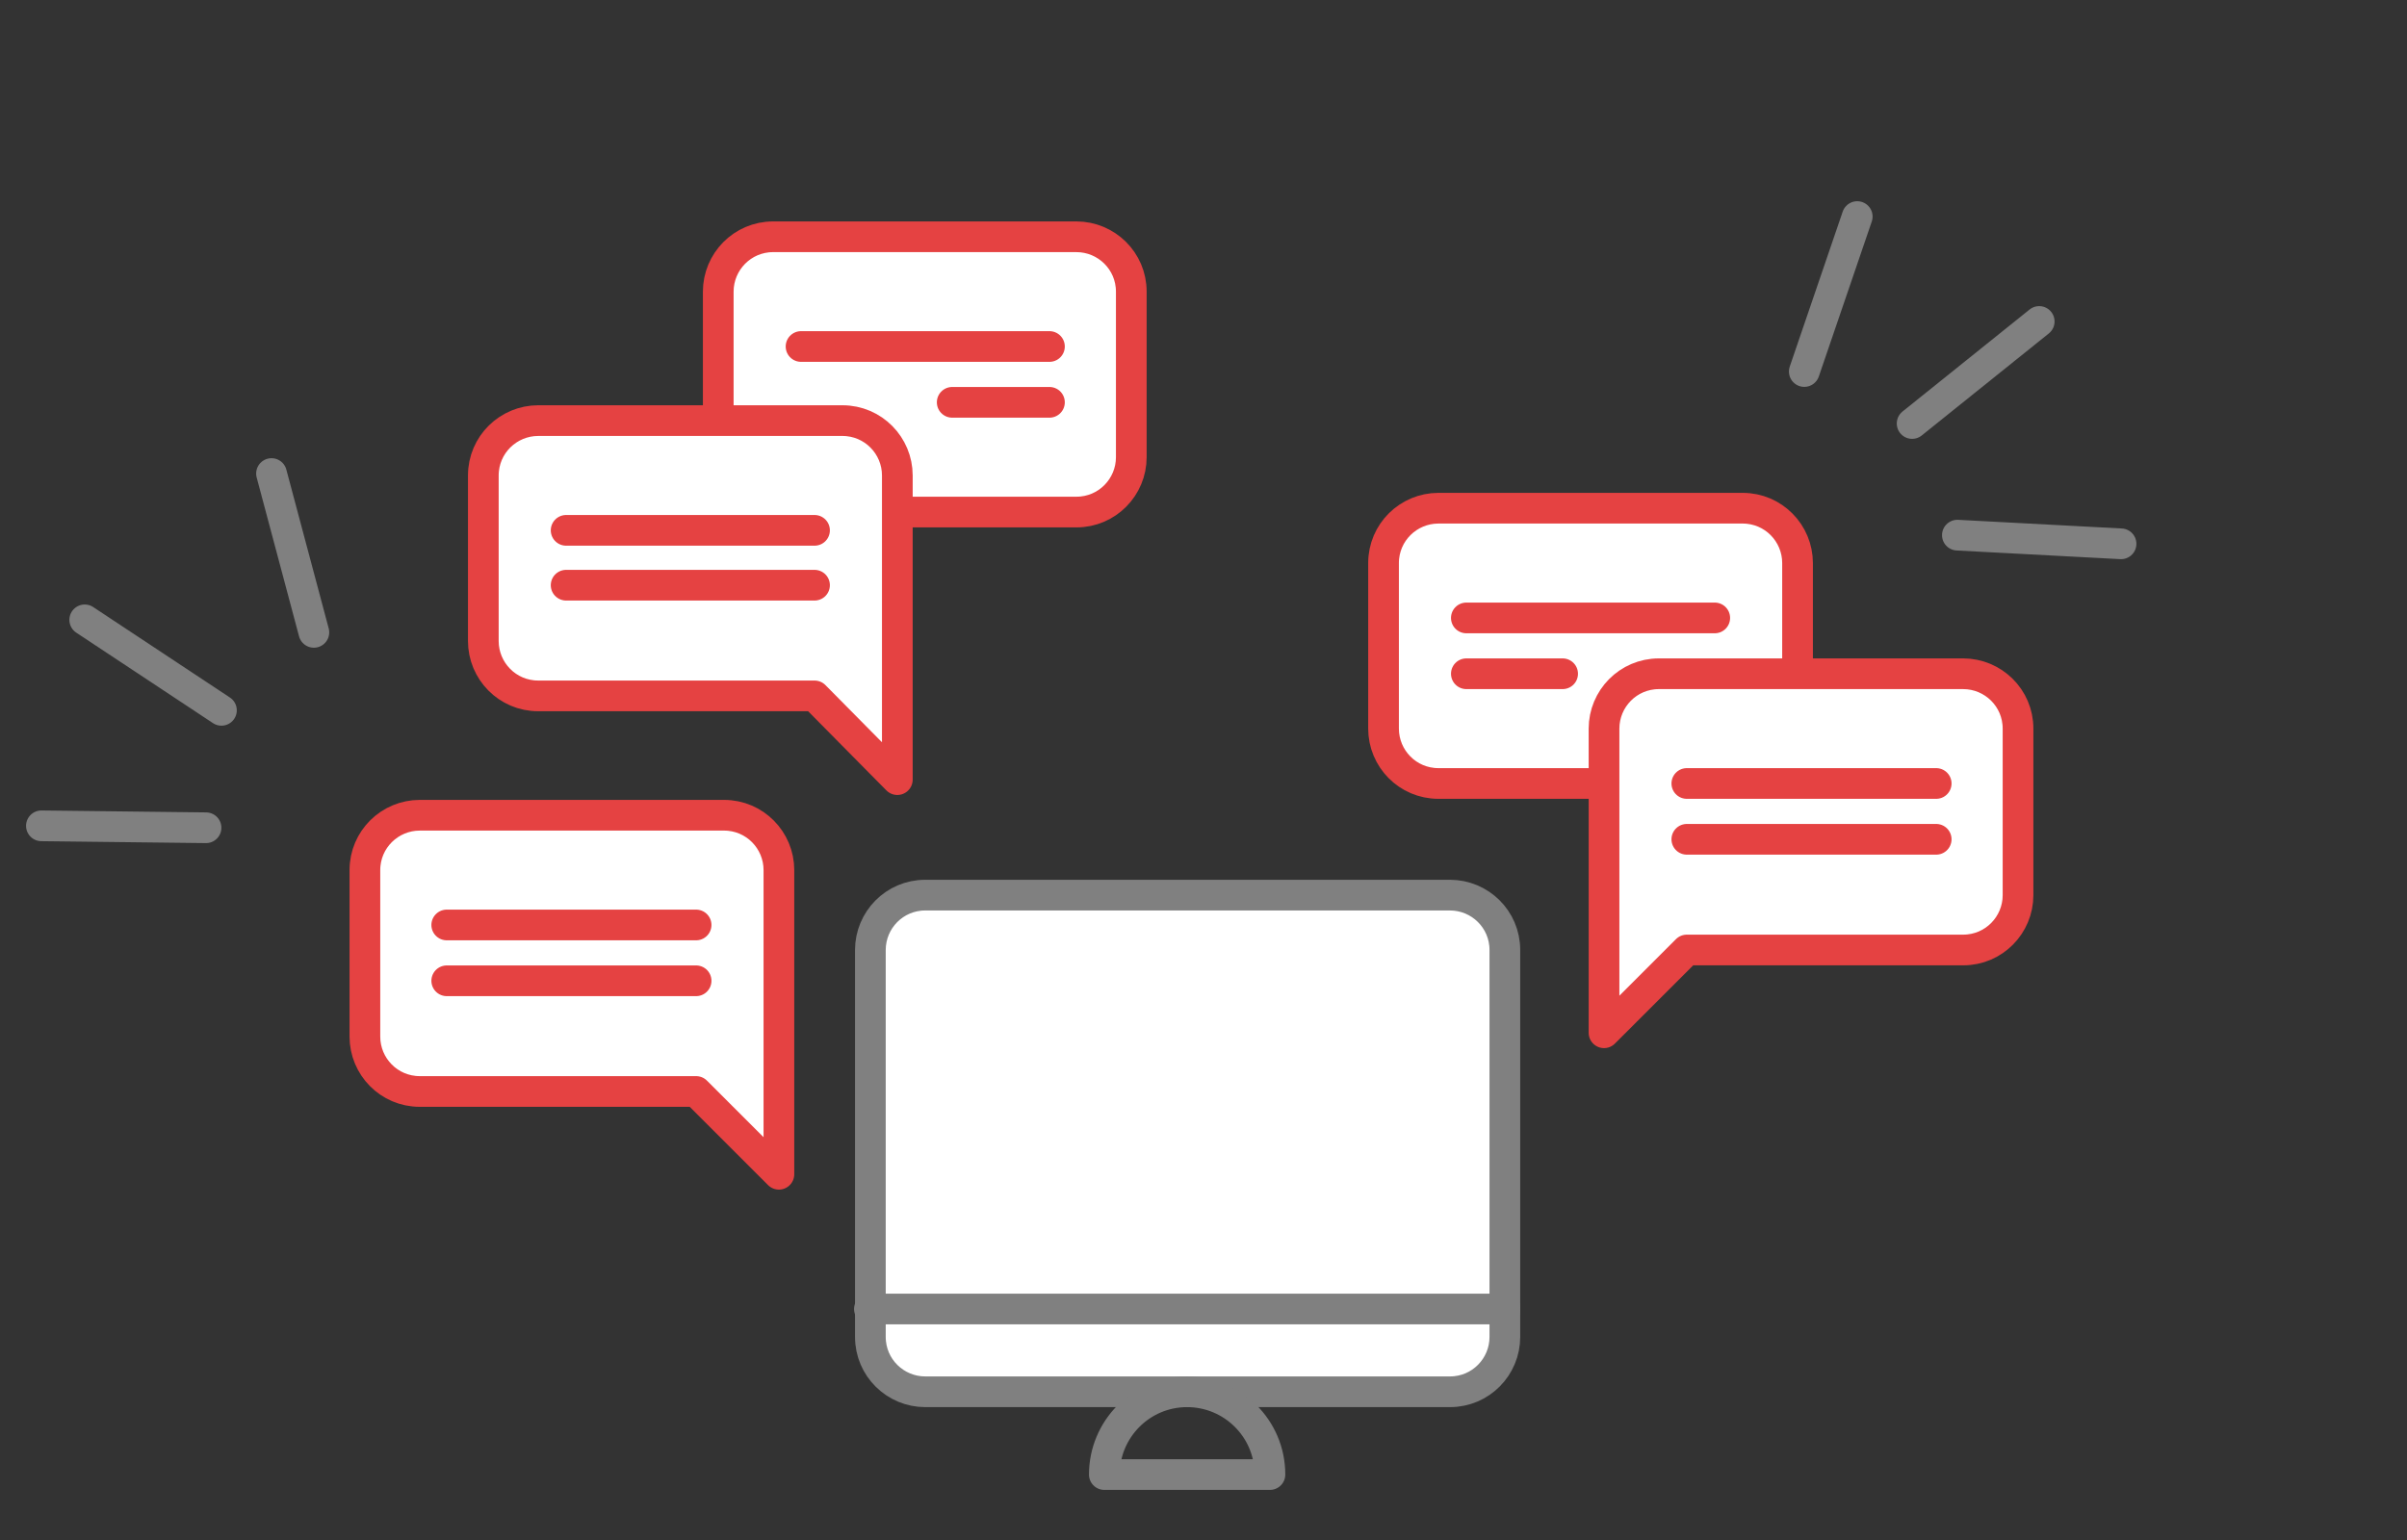<?xml version="1.0" encoding="utf-8"?>
<!-- Generator: Adobe Illustrator 19.1.0, SVG Export Plug-In . SVG Version: 6.00 Build 0)  -->
<svg version="1.1" id="レイヤー_1" xmlns="http://www.w3.org/2000/svg" xmlns:xlink="http://www.w3.org/1999/xlink" x="0px"
	 y="0px" viewBox="-172 340.9 250 160" style="enable-background:new -172 340.9 250 160;" xml:space="preserve">
<rect x="-172" y="340.9" width="250" height="160" fill="#333333" stroke="none"/>
<style type="text/css">
	.st0{fill:#FFFFFF;stroke:#808080;stroke-width:3.189;stroke-linecap:round;stroke-linejoin:round;stroke-miterlimit:10;}
	.st1{fill:none;stroke:#808080;stroke-width:3.189;stroke-linecap:round;stroke-linejoin:round;stroke-miterlimit:10;}
	.st2{fill:#FFFFFF;stroke:#E54242;stroke-width:3.189;stroke-linecap:round;stroke-linejoin:round;stroke-miterlimit:10;}
	.st3{fill:none;stroke:#E54242;stroke-width:3.189;stroke-linecap:round;stroke-linejoin:round;stroke-miterlimit:10;}
	.st4{display:none;}
	
		.st5{display:inline;fill:none;stroke:#808080;stroke-width:3.189;stroke-linecap:round;stroke-linejoin:round;stroke-miterlimit:10;}
	
		.st6{display:inline;fill:none;stroke:#F1AE2D;stroke-width:3.189;stroke-linecap:round;stroke-linejoin:round;stroke-miterlimit:10;}
</style>
<g id="レイヤー_1_1_">
	<path class="st0" d="M-15.7,439.6c0-3.2-2.6-5.7-5.7-5.7h-54.5c-3.2,0-5.7,2.6-5.7,5.7v40.2c0,3.2,2.6,5.7,5.7,5.7h54.5
		c3.2,0,5.7-2.6,5.7-5.7V439.6z"/>
	<line class="st1" x1="-81.7" y1="476.9" x2="-15.7" y2="476.9"/>
	<path class="st1" d="M-40.1,494.1c0-4.8-3.9-8.6-8.6-8.6c-4.8,0-8.6,3.9-8.6,8.6H-40.1z"/>
	<g>
		<g>
			<path class="st2" d="M-5.4,422.3h-17.2c-3.2,0-5.7-2.6-5.7-5.7v-17.2c0-3.2,2.6-5.7,5.7-5.7H9c3.2,0,5.7,2.6,5.7,5.7v11.5"/>
		</g>
		<line class="st3" x1="6.1" y1="405.1" x2="-19.7" y2="405.1"/>
		<line class="st3" x1="-9.7" y1="410.9" x2="-19.7" y2="410.9"/>
	</g>
	<g>
		<g>
			<path class="st2" d="M3.2,439.6h28.7c3.2,0,5.7-2.6,5.7-5.7v-17.3c0-3.2-2.6-5.7-5.7-5.7H0.3c-3.2,0-5.7,2.6-5.7,5.7v31.6
				L3.2,439.6z"/>
		</g>
		<line class="st3" x1="3.2" y1="422.3" x2="29.1" y2="422.3"/>
		<line class="st3" x1="3.2" y1="428.1" x2="29.1" y2="428.1"/>
	</g>
	<g>
		<g>
			<path class="st2" d="M-77.4,394.1h17.2c3.2,0,5.7-2.6,5.7-5.7v-17.2c0-3.2-2.6-5.7-5.7-5.7h-31.5c-3.2,0-5.7,2.6-5.7,5.7v12.5"/>
		</g>
		<line class="st3" x1="-88.8" y1="376.9" x2="-63" y2="376.9"/>
		<line class="st3" x1="-73.1" y1="382.7" x2="-63" y2="382.7"/>
	</g>
	<g>
		<g>
			<path class="st2" d="M-99.7,454.3h-28.7c-3.2,0-5.7-2.6-5.7-5.7v-17.3c0-3.2,2.6-5.7,5.7-5.7h31.6c3.2,0,5.7,2.6,5.7,5.7v31.6
				L-99.7,454.3z"/>
		</g>
		<line class="st3" x1="-99.7" y1="437" x2="-125.6" y2="437"/>
		<line class="st3" x1="-99.7" y1="442.8" x2="-125.6" y2="442.8"/>
	</g>
	<g>
		<g>
			<path class="st2" d="M-87.4,413.2h-28.7c-3.2,0-5.7-2.6-5.7-5.7v-17.2c0-3.2,2.6-5.7,5.7-5.7h31.6c3.2,0,5.7,2.6,5.7,5.7v31.6
				L-87.4,413.2z"/>
		</g>
		<line class="st3" x1="-87.4" y1="396" x2="-113.2" y2="396"/>
		<line class="st3" x1="-87.4" y1="401.7" x2="-113.2" y2="401.7"/>
	</g>
	<line class="st1" x1="20.9" y1="363.4" x2="15.4" y2="379.5"/>
	<line class="st1" x1="39.8" y1="374.3" x2="26.6" y2="384.9"/>
	<line class="st1" x1="48.3" y1="397.4" x2="31.3" y2="396.5"/>
	<line class="st1" x1="-167.7" y1="426.7" x2="-150.6" y2="426.9"/>
	<line class="st1" x1="-163.2" y1="405.3" x2="-149" y2="414.7"/>
	<line class="st1" x1="-143.8" y1="390.1" x2="-139.4" y2="406.6"/>
</g>
<g id="レイヤー_2" class="st4">
	<path class="st5" d="M-161.1,364.5c0,11.5,9.3,20.8,20.8,20.8s20.8-9.3,20.8-20.8s-9.3-20.8-20.8-20.8S-161.1,353-161.1,364.5z"/>
	<path class="st5" d="M-154.7,380.5h-6.4c-3.5,0-6.4,2.9-6.4,6.4v24c0,3.5,2.9,6.4,6.4,6.4h41.6c3.5,0,6.4-2.9,6.4-6.4v-24
		c0-3.5-2.9-6.4-6.4-6.4h-7.5"/>
	<path class="st6" d="M-122.7,398v-4.8h-9.6v4.8c0,2.6,2.1,4.8,4.8,4.8C-124.8,402.8-122.7,400.7-122.7,398z"/>
</g>
</svg>
